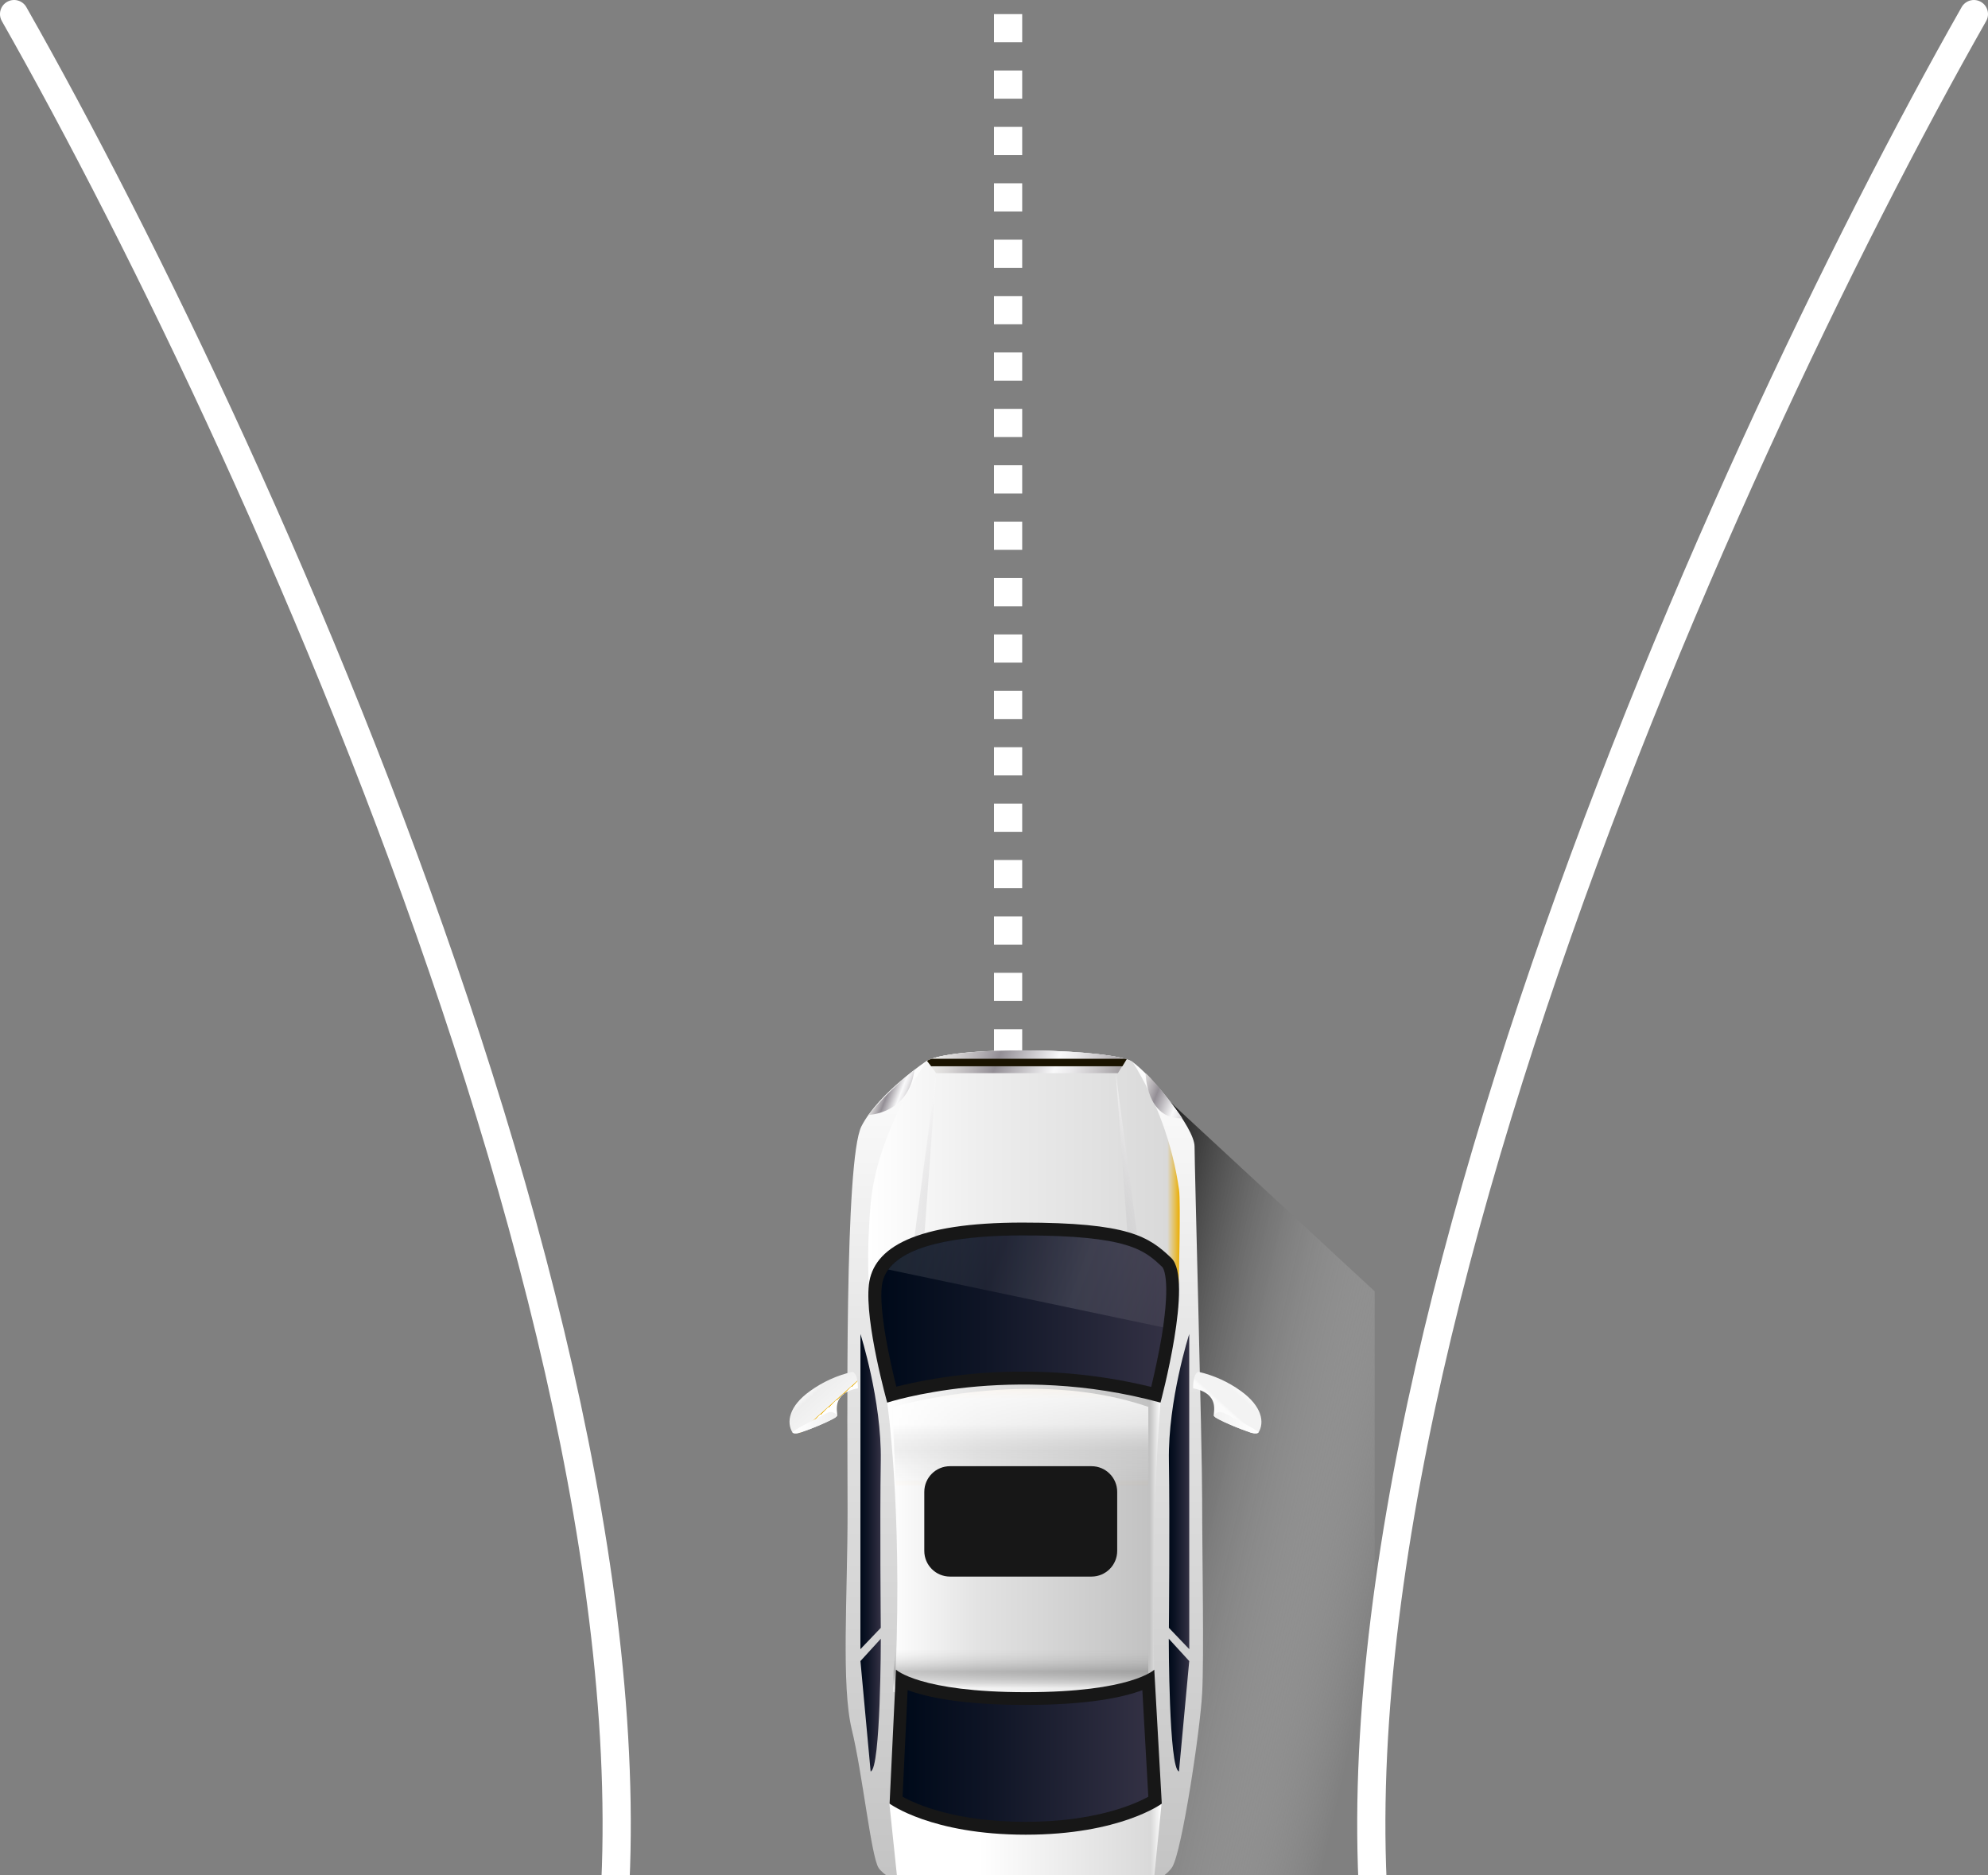 <svg width="282" height="266" viewBox="0 0 282 266" fill="none" xmlns="http://www.w3.org/2000/svg">
<rect x="0" y="0" width="282" height="266" fill="#808080" stroke="none"/>
<path d="M3.739 1.013C3.194 0.052 1.973 -0.285 1.013 0.261C0.052 0.806 -0.285 2.027 0.261 2.987L3.739 1.013ZM0.261 2.987C18.376 34.897 44.168 87.878 62.628 143.035C71.858 170.611 79.24 198.687 82.923 224.916C86.608 251.165 86.571 275.437 81.071 295.471L84.929 296.529C90.629 275.763 90.608 250.885 86.884 224.359C83.156 197.813 75.701 169.489 66.422 141.765C47.865 86.322 21.957 33.103 3.739 1.013L0.261 2.987Z" fill="white"/>
<path d="M280 2C243.667 66 176.6 214.4 199 296" stroke="white" stroke-width="4" stroke-linecap="round"/>
<line x1="143" y1="2" x2="143" y2="319" stroke="white" stroke-width="4" stroke-dasharray="4 4"/>
<g clip-path="url(#clip0_13_681)">
<path style="mix-blend-mode:multiply" d="M164.564 154.992L195 183.184V288.809L139.485 269.159L164.564 154.992Z" fill="url(#paint0_linear_13_681)"/>
<path d="M131.48 150.475C131.48 150.475 124.636 155.034 122.206 159.75C119.775 164.466 120.229 202.471 120.229 214.479C120.229 226.486 119.316 239.134 120.833 245.368C122.351 251.601 123.566 263.306 124.63 264.975C125.694 266.644 133.143 271.07 145.018 271.07C156.892 271.07 164.921 267.115 166.294 264.836C167.666 262.557 170.242 245.531 170.526 240.211C170.81 234.89 170.526 220.724 170.526 212.665C170.526 204.605 169.45 165.385 169.45 162.652C169.45 159.919 163.228 152.464 160.641 150.638C158.053 148.813 135.888 148.19 131.48 150.475Z" fill="url(#paint1_linear_13_681)"/>
<path d="M125.852 198.97C125.852 198.97 127.98 213.439 127.061 236.855C127.061 236.855 136.033 244.757 145.459 244.757C154.885 244.757 163.7 236.855 163.7 236.855C163.7 236.855 163.246 215.391 164.613 198.97C165.979 182.549 131.523 177.84 125.852 198.97Z" fill="url(#paint2_linear_13_681)"/>
<path d="M126.716 199.581C126.716 199.581 146.257 193.801 162.89 199.581V226.486H128.028C128.028 226.486 126.492 203.354 126.716 199.581Z" fill="url(#paint3_linear_13_681)"/>
<path d="M126.716 240.011C126.716 240.011 146.257 245.791 162.89 240.011V224.328H128.028C128.028 224.328 126.492 236.22 126.716 240.011Z" fill="url(#paint4_linear_13_681)"/>
<path d="M123.27 182.247C121.414 190.439 167.206 193.493 167.206 181.739C167.206 181.739 167.497 170.578 167.249 168.77C166.331 162.334 164.089 156.159 160.665 150.632C158.083 148.819 135.876 148.214 131.48 150.481C131.48 150.481 124.407 160.463 123.5 170.802C122.865 178.281 123.27 182.247 123.27 182.247Z" fill="url(#paint5_linear_13_681)"/>
<path style="mix-blend-mode:overlay" opacity="0.62" d="M129.721 175.445L132.805 152.235L131.112 175.445" fill="url(#paint6_linear_13_681)"/>
<path style="mix-blend-mode:overlay" opacity="0.62" d="M161.354 175.445L158.276 152.235L159.963 175.445" fill="url(#paint7_linear_13_681)"/>
<path d="M125.852 198.971C125.852 198.971 143.488 193.197 164.619 198.971C164.619 198.971 169.335 181.491 166.142 178.45C162.95 175.409 160.096 173.432 145.017 173.432C129.939 173.432 123.856 176.927 123.252 182.247C122.647 187.568 125.852 198.971 125.852 198.971Z" fill="#171717"/>
<path d="M163.301 196.746C157.364 195.296 151.274 194.569 145.162 194.581C139.092 194.548 133.041 195.261 127.145 196.703C126.16 192.804 124.684 185.893 125.084 182.447C125.761 176.491 136.299 175.246 145.035 175.246C160.151 175.246 162.357 177.338 164.897 179.756C164.897 179.756 166.178 181.086 164.8 189.521C164.316 192.35 163.706 195.053 163.301 196.746Z" fill="url(#paint8_linear_13_681)"/>
<path d="M154.83 207.991H134.758C132.744 207.991 131.112 209.623 131.112 211.637V220.005C131.112 222.018 132.744 223.65 134.758 223.65H154.83C156.844 223.65 158.476 222.018 158.476 220.005V211.637C158.476 209.623 156.844 207.991 154.83 207.991Z" fill="#171717"/>
<path d="M127.333 267.061C130.658 268.923 136.777 271.057 145.018 271.057C153.518 271.057 160.066 269.02 163.597 267.031L163.646 267.001L164.77 255.858H126.16L127.333 267.061Z" fill="url(#paint9_linear_13_681)"/>
<path d="M122.055 189.242C122.055 189.242 125.078 198.668 124.939 207.181C124.8 215.694 124.939 230.924 124.939 230.924L122.049 233.947L122.055 189.242Z" fill="url(#paint10_linear_13_681)"/>
<path d="M122.055 235.634L124.945 232.466C124.945 232.466 124.945 250.966 123.5 251.293L122.055 235.634Z" fill="url(#paint11_linear_13_681)"/>
<path d="M168.694 189.242C168.694 189.242 165.671 198.668 165.81 207.181C165.949 215.694 165.81 230.924 165.81 230.924L168.7 233.947L168.694 189.242Z" fill="url(#paint12_linear_13_681)"/>
<path d="M120.912 194.605C118.751 195.102 116.711 196.027 114.914 197.326C111.891 199.49 111.528 201.77 112.417 203.215C112.417 203.215 112.641 203.493 113.53 203.215C114.418 202.937 118.632 201.322 118.747 200.827C118.862 200.331 117.834 197.707 121.692 196.939C121.692 196.939 121.746 194.829 120.912 194.605Z" fill="url(#paint13_linear_13_681)"/>
<path d="M118.173 200.361C117.599 200.137 117.321 200.476 114.842 201.734C112.363 202.991 112.423 203.215 112.423 203.215C112.423 203.215 112.647 203.493 113.536 203.215C115.234 202.65 116.883 201.944 118.463 201.105L118.754 200.827C118.754 200.827 118.748 200.591 118.173 200.361Z" fill="url(#paint14_linear_13_681)"/>
<path d="M170.024 194.605C172.185 195.102 174.225 196.027 176.022 197.326C179.014 199.49 179.407 201.77 178.519 203.215C178.519 203.215 178.295 203.493 177.406 203.215C176.517 202.937 172.297 201.322 172.188 200.827C172.08 200.331 173.101 197.707 169.244 196.939C169.238 196.939 169.184 194.829 170.024 194.605Z" fill="url(#paint15_linear_13_681)"/>
<path d="M172.757 200.361C173.361 200.137 173.609 200.476 176.088 201.734C178.567 202.991 178.506 203.215 178.506 203.215C178.506 203.215 178.283 203.493 177.394 203.215C175.693 202.651 174.043 201.945 172.46 201.105L172.176 200.827C172.176 200.827 172.176 200.591 172.757 200.361Z" fill="url(#paint16_linear_13_681)"/>
<path d="M168.694 235.634L165.792 232.466C165.792 232.466 165.792 250.966 167.237 251.293L168.694 235.634Z" fill="url(#paint17_linear_13_681)"/>
<path d="M127.097 236.855C127.097 236.855 130.446 240.047 145.495 240.047C160.544 240.047 163.736 236.855 163.736 236.855L164.8 255.858C164.8 255.858 158.875 260.265 145.495 260.265C132.115 260.265 126.19 255.858 126.19 255.858L127.097 236.855Z" fill="#171717"/>
<path d="M145.465 258.439C135.507 258.439 129.957 255.948 128.028 254.872L128.753 239.757C131.504 240.767 136.535 241.855 145.465 241.855C154.395 241.855 159.316 240.779 162.043 239.763L162.889 254.878C160.955 255.954 155.314 258.439 145.465 258.439Z" fill="url(#paint18_linear_13_681)"/>
<path opacity="0.12" d="M145.018 175.258C137.599 175.258 128.863 176.165 126.009 180.095L164.969 188.293C166.034 180.966 164.891 179.774 164.879 179.762C162.339 177.356 160.145 175.258 145.018 175.258Z" fill="url(#paint19_linear_13_681)"/>
<path d="M158.573 152.235L159.812 150.258C154.975 148.734 135.574 148.353 131.48 150.475L132.805 152.235H158.573Z" fill="url(#paint20_linear_13_681)"/>
<path d="M131.48 150.475L132.085 151.255H159.214L159.818 150.257L159.601 150.197H132.158C131.924 150.27 131.698 150.363 131.48 150.475Z" fill="#1A1300"/>
<path d="M123.191 158.154C123.191 158.154 128.905 158.069 129.721 151.751C127.339 153.665 125.152 155.81 123.191 158.154Z" fill="url(#paint21_linear_13_681)"/>
<path d="M162.497 152.235C162.497 152.235 162.575 158.843 167.714 158.637C167.714 158.613 164.322 153.843 162.497 152.235Z" fill="url(#paint22_linear_13_681)"/>
</g>
<defs>
<linearGradient id="paint0_linear_13_681" x1="197.697" y1="226.002" x2="148.506" y2="214.745" gradientUnits="userSpaceOnUse">
<stop offset="0.02" stop-color="white" stop-opacity="0"/>
<stop offset="1"/>
</linearGradient>
<linearGradient id="paint1_linear_13_681" x1="145.32" y1="147.035" x2="145.32" y2="275.652" gradientUnits="userSpaceOnUse">
<stop stop-color="white"/>
<stop offset="0.33" stop-color="#E6E6E6"/>
<stop offset="0.96" stop-color="#C2C2C2"/>
<stop offset="1" stop-color="#EFEFEF"/>
</linearGradient>
<linearGradient id="paint2_linear_13_681" x1="125.852" y1="214.793" x2="164.661" y2="214.793" gradientUnits="userSpaceOnUse">
<stop stop-color="white"/>
<stop offset="0.33" stop-color="#E3E3E3"/>
<stop offset="0.96" stop-color="#C2C2C2"/>
<stop offset="1" stop-color="white"/>
</linearGradient>
<linearGradient id="paint3_linear_13_681" x1="144.794" y1="190.76" x2="144.794" y2="210.887" gradientUnits="userSpaceOnUse">
<stop offset="0.02" stop-color="white"/>
<stop offset="0.1" stop-color="#FFFCF8" stop-opacity="0.97"/>
<stop offset="0.23" stop-color="#FEF3E4" stop-opacity="0.89"/>
<stop offset="0.38" stop-color="white" stop-opacity="0.76"/>
<stop offset="0.56" stop-color="white" stop-opacity="0.58"/>
<stop offset="0.75" stop-color="#D5D5D5" stop-opacity="0.35"/>
<stop offset="0.95" stop-color="#DEDEDE" stop-opacity="0.07"/>
<stop offset="1" stop-color="#F79400" stop-opacity="0"/>
</linearGradient>
<linearGradient id="paint4_linear_13_681" x1="144.794" y1="246.45" x2="144.794" y2="233.989" gradientUnits="userSpaceOnUse">
<stop offset="0.02" stop-color="white"/>
<stop offset="0.1" stop-color="#FFFCF8" stop-opacity="0.97"/>
<stop offset="0.23" stop-color="#FEF3E4" stop-opacity="0.89"/>
<stop offset="0.38" stop-color="white" stop-opacity="0.76"/>
<stop offset="0.56" stop-color="white" stop-opacity="0.58"/>
<stop offset="0.75" stop-color="#636363" stop-opacity="0.35"/>
<stop offset="0.95" stop-color="#A8A8A8" stop-opacity="0.07"/>
<stop offset="1" stop-color="#929292" stop-opacity="0"/>
</linearGradient>
<linearGradient id="paint5_linear_13_681" x1="123.131" y1="169.248" x2="167.352" y2="169.248" gradientUnits="userSpaceOnUse">
<stop stop-color="white"/>
<stop offset="0.33" stop-color="#EFEFEF"/>
<stop offset="0.96" stop-color="#D9D9D9"/>
<stop offset="1" stop-color="#ECAE00"/>
<stop offset="1" stop-color="#EDEDED"/>
</linearGradient>
<linearGradient id="paint6_linear_13_681" x1="128.306" y1="162.712" x2="138.512" y2="166.618" gradientUnits="userSpaceOnUse">
<stop offset="0.02" stop-color="white"/>
<stop offset="0.15" stop-color="#F3F2F3" stop-opacity="0.89"/>
<stop offset="0.43" stop-color="#D3D2D4" stop-opacity="0.62"/>
<stop offset="0.84" stop-color="#A1A0A4" stop-opacity="0.18"/>
<stop offset="0.99" stop-color="#8D8B90" stop-opacity="0"/>
</linearGradient>
<linearGradient id="paint7_linear_13_681" x1="162.763" y1="162.706" x2="152.563" y2="166.618" gradientUnits="userSpaceOnUse">
<stop offset="0.02" stop-color="white"/>
<stop offset="0.15" stop-color="#F3F2F3" stop-opacity="0.89"/>
<stop offset="0.43" stop-color="#D3D2D4" stop-opacity="0.62"/>
<stop offset="0.84" stop-color="#A1A0A4" stop-opacity="0.18"/>
<stop offset="0.99" stop-color="#8D8B90" stop-opacity="0"/>
</linearGradient>
<linearGradient id="paint8_linear_13_681" x1="125.017" y1="186.002" x2="165.423" y2="186.002" gradientUnits="userSpaceOnUse">
<stop offset="0.01" stop-color="#000A1A"/>
<stop offset="0.36" stop-color="#0F1526"/>
<stop offset="1" stop-color="#333144"/>
</linearGradient>
<linearGradient id="paint9_linear_13_681" x1="126.16" y1="263.458" x2="164.77" y2="263.458" gradientUnits="userSpaceOnUse">
<stop stop-color="white"/>
<stop offset="0.33" stop-color="white"/>
<stop offset="0.96" stop-color="#D9D9D9"/>
<stop offset="1" stop-color="white"/>
</linearGradient>
<linearGradient id="paint10_linear_13_681" x1="122.055" y1="211.601" x2="124.945" y2="211.601" gradientUnits="userSpaceOnUse">
<stop offset="0.01" stop-color="#000A1A"/>
<stop offset="0.36" stop-color="#0F1526"/>
<stop offset="1" stop-color="#333144"/>
</linearGradient>
<linearGradient id="paint11_linear_13_681" x1="122.055" y1="241.879" x2="124.945" y2="241.879" gradientUnits="userSpaceOnUse">
<stop offset="0.01" stop-color="#000A1A"/>
<stop offset="0.36" stop-color="#0F1526"/>
<stop offset="1" stop-color="#333144"/>
</linearGradient>
<linearGradient id="paint12_linear_13_681" x1="165.804" y1="211.601" x2="168.694" y2="211.601" gradientUnits="userSpaceOnUse">
<stop offset="0.01" stop-color="#000A1A"/>
<stop offset="0.36" stop-color="#0F1526"/>
<stop offset="1" stop-color="#333144"/>
</linearGradient>
<linearGradient id="paint13_linear_13_681" x1="114.678" y1="196.619" x2="117.46" y2="199.726" gradientUnits="userSpaceOnUse">
<stop stop-color="white"/>
<stop offset="0.33" stop-color="#EEEEEE"/>
<stop offset="0.96" stop-color="#F3F3F3"/>
<stop offset="1" stop-color="#ECAE00"/>
<stop offset="1" stop-color="white"/>
</linearGradient>
<linearGradient id="paint14_linear_13_681" x1="112.417" y1="201.818" x2="118.748" y2="201.818" gradientUnits="userSpaceOnUse">
<stop offset="0.01" stop-color="white"/>
<stop offset="1" stop-color="#EFEFEF"/>
</linearGradient>
<linearGradient id="paint15_linear_13_681" x1="176.251" y1="196.619" x2="173.47" y2="199.726" gradientUnits="userSpaceOnUse">
<stop stop-color="white"/>
<stop offset="0.33" stop-color="#F3F3F3"/>
<stop offset="0.885" stop-color="#F3F3F3"/>
<stop offset="0.96" stop-color="#FAFAFA"/>
<stop offset="1" stop-color="#FBFBFB"/>
</linearGradient>
<linearGradient id="paint16_linear_13_681" x1="178.513" y1="201.818" x2="172.182" y2="201.818" gradientUnits="userSpaceOnUse">
<stop offset="0.01" stop-color="white"/>
<stop offset="1" stop-color="#F2F2F2"/>
</linearGradient>
<linearGradient id="paint17_linear_13_681" x1="165.804" y1="241.879" x2="168.694" y2="241.879" gradientUnits="userSpaceOnUse">
<stop offset="0.01" stop-color="#000A1A"/>
<stop offset="0.36" stop-color="#0F1526"/>
<stop offset="1" stop-color="#333144"/>
</linearGradient>
<linearGradient id="paint18_linear_13_681" x1="128.028" y1="249.104" x2="162.889" y2="249.104" gradientUnits="userSpaceOnUse">
<stop offset="0.01" stop-color="#000A1A"/>
<stop offset="0.36" stop-color="#0F1526"/>
<stop offset="1" stop-color="#333144"/>
</linearGradient>
<linearGradient id="paint19_linear_13_681" x1="130.701" y1="173.68" x2="173.325" y2="190.004" gradientUnits="userSpaceOnUse">
<stop stop-color="#E8E7E5"/>
<stop offset="0.06" stop-color="#DAD8D8"/>
<stop offset="0.17" stop-color="#B5B1B5"/>
<stop offset="0.26" stop-color="#938E95"/>
<stop offset="0.52" stop-color="#F9F9FA"/>
<stop offset="0.59" stop-color="#EBEAEC"/>
<stop offset="0.71" stop-color="#C6C3C6"/>
<stop offset="0.87" stop-color="#8A8589"/>
<stop offset="0.88" stop-color="#888387"/>
<stop offset="1" stop-color="#AEADB3"/>
</linearGradient>
<linearGradient id="paint20_linear_13_681" x1="134.425" y1="146.696" x2="163.029" y2="157.652" gradientUnits="userSpaceOnUse">
<stop stop-color="#E8E7E5"/>
<stop offset="0.06" stop-color="#DAD8D8"/>
<stop offset="0.17" stop-color="#B5B1B5"/>
<stop offset="0.26" stop-color="#938E95"/>
<stop offset="0.52" stop-color="#F9F9FA"/>
<stop offset="0.59" stop-color="#EBEAEC"/>
<stop offset="0.71" stop-color="#C6C3C6"/>
<stop offset="0.87" stop-color="#8A8589"/>
<stop offset="0.88" stop-color="#888387"/>
<stop offset="1" stop-color="#AEADB3"/>
</linearGradient>
<linearGradient id="paint21_linear_13_681" x1="124.425" y1="154.175" x2="130.604" y2="156.539" gradientUnits="userSpaceOnUse">
<stop stop-color="#E8E7E5"/>
<stop offset="0.06" stop-color="#DAD8D8"/>
<stop offset="0.17" stop-color="#B5B1B5"/>
<stop offset="0.26" stop-color="#938E95"/>
<stop offset="0.52" stop-color="#F9F9FA"/>
<stop offset="0.59" stop-color="#EBEAEC"/>
<stop offset="0.71" stop-color="#C6C3C6"/>
<stop offset="0.87" stop-color="#8A8589"/>
<stop offset="0.88" stop-color="#888387"/>
<stop offset="1" stop-color="#AEADB3"/>
</linearGradient>
<linearGradient id="paint22_linear_13_681" x1="161.233" y1="154.175" x2="172.116" y2="158.341" gradientUnits="userSpaceOnUse">
<stop stop-color="#E8E7E5"/>
<stop offset="0.06" stop-color="#DAD8D8"/>
<stop offset="0.17" stop-color="#B5B1B5"/>
<stop offset="0.26" stop-color="#938E95"/>
<stop offset="0.52" stop-color="#F9F9FA"/>
<stop offset="0.59" stop-color="#EBEAEC"/>
<stop offset="0.71" stop-color="#C6C3C6"/>
<stop offset="0.87" stop-color="#8A8589"/>
<stop offset="0.88" stop-color="#888387"/>
<stop offset="1" stop-color="#AEADB3"/>
</linearGradient>
<clipPath id="clip0_13_681">
<rect width="83" height="139.809" fill="white" transform="translate(112 149)"/>
</clipPath>
</defs>
</svg>
